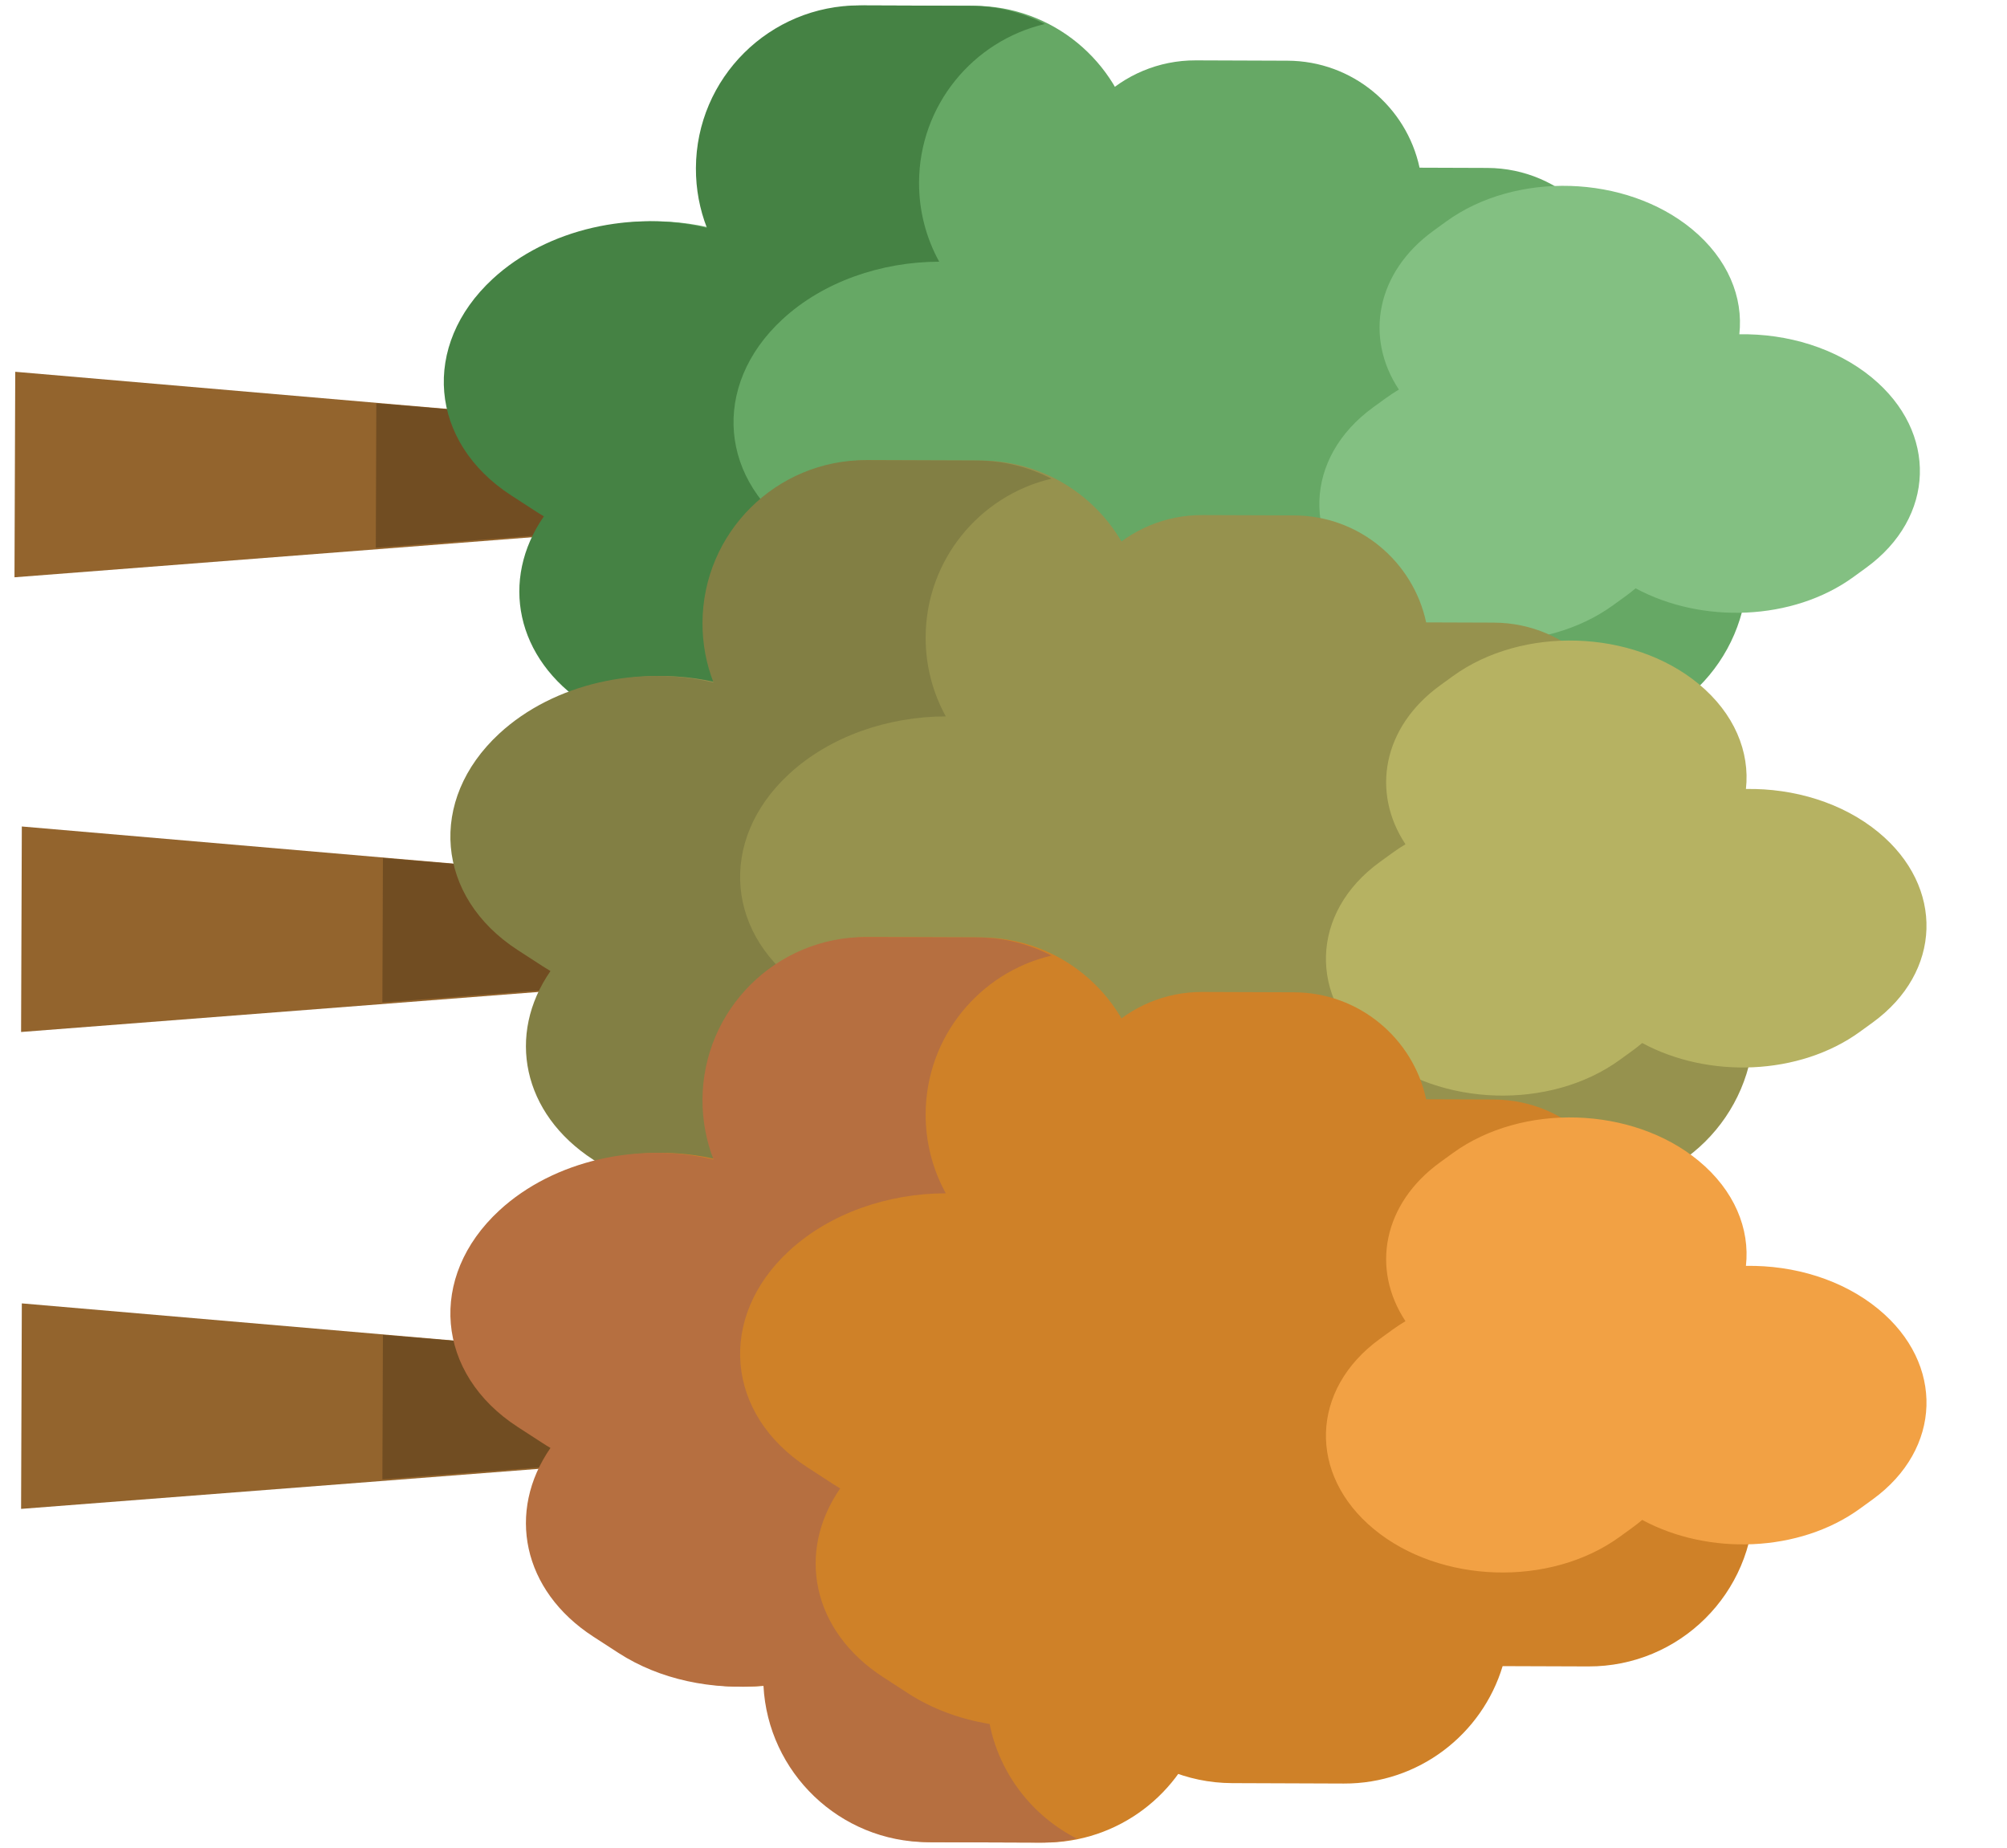<svg width="101" height="93" viewBox="0 0 101 93" fill="none" xmlns="http://www.w3.org/2000/svg">
<path d="M40.119 22.093L40.104 26.006L0.729 29.052L0.767 18.71L40.119 22.093Z" fill="#93642D"/>
<path d="M40.119 22.065L40.105 25.953L18.912 27.566L18.938 20.297L40.119 22.065Z" fill="#714D22"/>
<path fill-rule="evenodd" clip-rule="evenodd" d="M61.155 6.798C65.696 6.814 69.364 10.509 69.347 15.05C69.331 19.591 65.636 23.258 61.095 23.242L56.833 23.226C55.81 26.619 52.655 29.084 48.93 29.07L43.366 29.05C38.825 29.034 35.157 25.339 35.173 20.798C35.182 18.342 36.267 16.142 37.98 14.642C36.278 13.129 35.21 10.921 35.219 8.465C35.235 3.924 38.93 0.256 43.471 0.273L49.035 0.293C52.971 0.307 56.252 3.085 57.045 6.783L61.155 6.798Z" fill="#66A865"/>
<path fill-rule="evenodd" clip-rule="evenodd" d="M25.922 24.931C21.794 22.253 21.378 17.376 24.991 14.037C28.605 10.698 34.881 10.162 39.009 12.839L40.269 13.656C40.442 13.768 40.607 13.884 40.767 14.003C44.391 12.091 49.233 12.121 52.626 14.321L53.886 15.138C58.014 17.815 58.431 22.692 54.817 26.031C52.863 27.837 50.13 28.823 47.379 28.924C47.732 31.039 46.956 33.294 45.002 35.1C41.388 38.439 35.112 38.976 30.984 36.298L29.724 35.481C26.143 33.158 25.355 29.179 27.569 25.986C27.438 25.91 27.309 25.83 27.183 25.748L25.922 24.931Z" fill="#66A865"/>
<path fill-rule="evenodd" clip-rule="evenodd" d="M64.545 23.326C69.136 23.343 72.845 27.079 72.828 31.67C72.811 36.261 69.075 39.97 64.484 39.953L60.175 39.938C59.141 43.368 55.95 45.86 52.184 45.846L46.558 45.826C41.967 45.809 38.258 42.074 38.275 37.482C38.284 34.999 39.381 32.774 41.112 31.257C39.392 29.728 38.311 27.495 38.32 25.012C38.337 20.421 42.073 16.712 46.664 16.729L52.291 16.749C56.271 16.764 59.587 19.573 60.389 23.311L64.545 23.326Z" fill="#66A865"/>
<path fill-rule="evenodd" clip-rule="evenodd" d="M79.656 20.354C84.248 20.37 87.956 24.106 87.939 28.697C87.922 33.289 84.187 36.997 79.596 36.98L75.287 36.965C74.252 40.395 71.062 42.888 67.296 42.874L61.669 42.853C57.078 42.837 53.37 39.101 53.386 34.51C53.395 32.027 54.492 29.802 56.224 28.285C54.503 26.755 53.423 24.522 53.432 22.039C53.449 17.448 57.184 13.739 61.776 13.756L67.402 13.777C71.382 13.791 74.699 16.6 75.501 20.338L79.656 20.354Z" fill="#66A865"/>
<path fill-rule="evenodd" clip-rule="evenodd" d="M74.848 8.451C78.615 8.465 81.658 11.53 81.644 15.298C81.63 19.065 78.565 22.108 74.798 22.094L71.263 22.081C70.414 24.896 67.797 26.941 64.707 26.93L60.09 26.913C56.322 26.899 53.28 23.834 53.294 20.067C53.301 18.029 54.201 16.204 55.621 14.959C54.21 13.704 53.323 11.872 53.331 9.835C53.345 6.067 56.41 3.025 60.177 3.038L64.794 3.055C68.059 3.067 70.78 5.372 71.438 8.439L74.848 8.451Z" fill="#66A865"/>
<path fill-rule="evenodd" clip-rule="evenodd" d="M81.179 30.457C77.681 32.995 72.144 32.823 68.81 30.073C65.476 27.323 65.609 23.035 69.107 20.497L69.747 20.033C69.957 19.881 70.174 19.738 70.397 19.605C68.658 16.978 69.257 13.702 72.137 11.613L72.777 11.148C76.275 8.61 81.813 8.782 85.147 11.532C86.95 13.02 87.739 14.957 87.53 16.823C89.951 16.781 92.398 17.515 94.201 19.002C97.535 21.753 97.402 26.04 93.904 28.578L93.264 29.043C90.225 31.248 85.645 31.407 82.31 29.607C82.154 29.739 81.991 29.868 81.819 29.993L81.179 30.457Z" fill="#83C082"/>
<path fill-rule="evenodd" clip-rule="evenodd" d="M53.854 45.642C51.625 44.508 49.977 42.397 49.47 39.876C47.997 39.636 46.587 39.125 45.366 38.333L44.106 37.516C40.525 35.193 39.737 31.214 41.951 28.02C41.82 27.944 41.691 27.865 41.565 27.782L40.304 26.965C36.176 24.288 35.76 19.411 39.373 16.072C41.435 14.167 44.363 13.174 47.264 13.17C46.613 11.987 46.245 10.627 46.25 9.181C46.265 5.302 48.964 2.059 52.581 1.208C51.46 0.627 50.187 0.297 48.837 0.292L43.273 0.272C38.732 0.256 35.037 3.923 35.021 8.464C35.017 9.525 35.214 10.539 35.576 11.471C31.856 10.573 27.549 11.489 24.793 14.037C21.179 17.376 21.596 22.253 25.724 24.93L26.984 25.747C27.111 25.83 27.24 25.909 27.37 25.985C25.156 29.179 25.944 33.157 29.525 35.48L30.785 36.298C32.877 37.654 35.52 38.185 38.088 37.946C38.313 42.322 41.924 45.809 46.36 45.825L51.986 45.846C52.628 45.848 53.253 45.778 53.854 45.642Z" fill="#458244"/>
<path d="M40.45 44.976L40.436 48.889L1.061 51.935L1.098 41.593L40.45 44.976Z" fill="#93642D"/>
<path d="M40.451 44.948L40.436 48.835L19.243 50.448L19.27 43.18L40.451 44.948Z" fill="#714D22"/>
<path fill-rule="evenodd" clip-rule="evenodd" d="M61.487 29.68C66.028 29.697 69.695 33.392 69.679 37.932C69.662 42.474 65.968 46.141 61.427 46.125L57.165 46.109C56.142 49.502 52.987 51.967 49.262 51.953L43.697 51.933C39.156 51.916 35.489 48.222 35.505 43.681C35.514 41.225 36.599 39.025 38.311 37.525C36.61 36.012 35.541 33.803 35.55 31.348C35.567 26.807 39.261 23.139 43.802 23.156L49.367 23.176C53.303 23.19 56.583 25.968 57.376 29.665L61.487 29.68Z" fill="#96924E"/>
<path fill-rule="evenodd" clip-rule="evenodd" d="M26.254 47.814C22.126 45.136 21.709 40.259 25.323 36.92C28.937 33.581 35.213 33.045 39.341 35.722L40.601 36.539C40.773 36.651 40.939 36.767 41.099 36.886C44.722 34.974 49.565 35.003 52.958 37.203L54.218 38.021C58.346 40.698 58.762 45.575 55.149 48.914C53.194 50.72 50.462 51.706 47.711 51.807C48.064 53.922 47.288 56.177 45.334 57.983C41.72 61.322 35.444 61.858 31.316 59.181L30.056 58.364C26.474 56.041 25.686 52.062 27.901 48.869C27.77 48.792 27.641 48.713 27.514 48.631L26.254 47.814Z" fill="#96924E"/>
<path fill-rule="evenodd" clip-rule="evenodd" d="M64.876 46.209C69.468 46.226 73.176 49.962 73.159 54.553C73.143 59.144 69.407 62.853 64.816 62.836L60.507 62.82C59.472 66.251 56.282 68.743 52.516 68.729L46.89 68.709C42.298 68.692 38.59 64.956 38.606 60.365C38.616 57.882 39.712 55.657 41.444 54.14C39.723 52.611 38.643 50.378 38.652 47.895C38.669 43.303 42.404 39.595 46.996 39.612L52.622 39.632C56.602 39.647 59.919 42.456 60.721 46.194L64.876 46.209Z" fill="#96924E"/>
<path fill-rule="evenodd" clip-rule="evenodd" d="M79.988 43.236C84.579 43.253 88.288 46.989 88.271 51.58C88.254 56.172 84.519 59.88 79.927 59.863L75.618 59.848C74.584 63.278 71.394 65.771 67.628 65.757L62.001 65.736C57.41 65.719 53.701 61.984 53.718 57.392C53.727 54.909 54.824 52.685 56.555 51.168C54.835 49.638 53.754 47.405 53.764 44.922C53.78 40.331 57.516 36.622 62.107 36.639L67.734 36.66C71.714 36.674 75.03 39.483 75.832 43.221L79.988 43.236Z" fill="#96924E"/>
<path fill-rule="evenodd" clip-rule="evenodd" d="M75.18 31.334C78.947 31.348 81.99 34.413 81.976 38.181C81.962 41.948 78.897 44.991 75.13 44.977L71.595 44.964C70.746 47.779 68.128 49.824 65.038 49.812L60.422 49.796C56.654 49.782 53.611 46.717 53.625 42.949C53.633 40.912 54.532 39.087 55.953 37.842C54.542 36.587 53.655 34.755 53.663 32.718C53.676 28.95 56.741 25.907 60.509 25.921L65.125 25.938C68.391 25.95 71.112 28.255 71.77 31.322L75.18 31.334Z" fill="#96924E"/>
<path fill-rule="evenodd" clip-rule="evenodd" d="M81.511 53.34C78.013 55.878 72.475 55.706 69.142 52.956C65.808 50.205 65.941 45.918 69.439 43.38L70.079 42.916C70.289 42.763 70.506 42.621 70.729 42.488C68.99 39.861 69.589 36.585 72.469 34.495L73.109 34.031C76.607 31.493 82.145 31.665 85.479 34.415C87.281 35.903 88.07 37.839 87.862 39.706C90.282 39.664 92.73 40.398 94.533 41.885C97.867 44.636 97.734 48.923 94.236 51.461L93.596 51.925C90.556 54.131 85.977 54.29 82.642 52.49C82.486 52.622 82.323 52.751 82.151 52.876L81.511 53.34Z" fill="#B6B262"/>
<path fill-rule="evenodd" clip-rule="evenodd" d="M54.185 68.525C51.956 67.39 50.308 65.28 49.801 62.759C48.329 62.519 46.919 62.008 45.698 61.216L44.438 60.398C40.856 58.076 40.068 54.097 42.283 50.903C42.152 50.827 42.023 50.748 41.896 50.665L40.636 49.848C36.508 47.171 36.091 42.294 39.705 38.955C41.767 37.05 44.695 36.057 47.596 36.053C46.945 34.87 46.577 33.51 46.582 32.064C46.596 28.184 49.295 24.942 52.913 24.09C51.791 23.51 50.519 23.18 49.169 23.175L43.605 23.155C39.063 23.138 35.369 26.806 35.352 31.347C35.349 32.407 35.545 33.422 35.908 34.353C32.188 33.456 27.881 34.372 25.124 36.919C21.511 40.258 21.927 45.136 26.055 47.813L27.316 48.63C27.442 48.712 27.571 48.792 27.702 48.868C25.488 52.062 26.276 56.04 29.857 58.363L31.117 59.181C33.209 60.537 35.851 61.068 38.42 60.828C38.645 65.205 42.256 68.692 46.692 68.708L52.318 68.729C52.96 68.731 53.585 68.661 54.185 68.525Z" fill="#827F44"/>
<path d="M40.45 68.976L40.436 72.889L1.061 75.935L1.098 65.593L40.45 68.976Z" fill="#93642D"/>
<path d="M40.451 68.948L40.436 72.835L19.243 74.448L19.27 67.18L40.451 68.948Z" fill="#714D22"/>
<path fill-rule="evenodd" clip-rule="evenodd" d="M61.487 53.68C66.028 53.697 69.695 57.392 69.679 61.932C69.662 66.474 65.968 70.141 61.427 70.125L57.165 70.109C56.142 73.502 52.987 75.967 49.262 75.953L43.697 75.933C39.156 75.916 35.489 72.222 35.505 67.681C35.514 65.225 36.599 63.025 38.311 61.525C36.61 60.012 35.541 57.803 35.55 55.348C35.567 50.807 39.261 47.139 43.802 47.156L49.367 47.176C53.303 47.19 56.583 49.968 57.376 53.665L61.487 53.68Z" fill="#CF8128"/>
<path fill-rule="evenodd" clip-rule="evenodd" d="M26.254 71.814C22.126 69.136 21.709 64.259 25.323 60.92C28.937 57.581 35.213 57.045 39.341 59.722L40.601 60.539C40.773 60.651 40.939 60.767 41.099 60.886C44.722 58.974 49.565 59.003 52.958 61.203L54.218 62.021C58.346 64.698 58.762 69.575 55.149 72.914C53.194 74.72 50.462 75.706 47.711 75.807C48.064 77.922 47.288 80.177 45.334 81.983C41.72 85.322 35.444 85.858 31.316 83.181L30.056 82.364C26.474 80.041 25.686 76.062 27.901 72.869C27.77 72.792 27.641 72.713 27.514 72.631L26.254 71.814Z" fill="#CF8128"/>
<path fill-rule="evenodd" clip-rule="evenodd" d="M64.876 70.209C69.468 70.226 73.176 73.962 73.159 78.553C73.143 83.144 69.407 86.853 64.816 86.836L60.507 86.82C59.472 90.251 56.282 92.743 52.516 92.729L46.89 92.709C42.298 92.692 38.59 88.956 38.606 84.365C38.616 81.882 39.712 79.657 41.444 78.14C39.723 76.611 38.643 74.378 38.652 71.895C38.669 67.303 42.404 63.595 46.996 63.612L52.622 63.632C56.602 63.647 59.919 66.456 60.721 70.194L64.876 70.209Z" fill="#CF8128"/>
<path fill-rule="evenodd" clip-rule="evenodd" d="M79.988 67.236C84.579 67.253 88.288 70.989 88.271 75.58C88.254 80.172 84.519 83.88 79.927 83.863L75.618 83.848C74.584 87.278 71.394 89.771 67.628 89.757L62.001 89.736C57.41 89.719 53.701 85.984 53.718 81.392C53.727 78.909 54.824 76.685 56.555 75.168C54.835 73.638 53.754 71.405 53.764 68.922C53.78 64.331 57.516 60.622 62.107 60.639L67.734 60.66C71.714 60.674 75.03 63.483 75.832 67.221L79.988 67.236Z" fill="#CF8128"/>
<path fill-rule="evenodd" clip-rule="evenodd" d="M75.18 55.334C78.947 55.348 81.99 58.413 81.976 62.181C81.962 65.948 78.897 68.991 75.13 68.977L71.595 68.964C70.746 71.779 68.128 73.824 65.038 73.812L60.422 73.796C56.654 73.782 53.611 70.717 53.625 66.949C53.633 64.912 54.532 63.087 55.953 61.842C54.542 60.587 53.655 58.755 53.663 56.718C53.676 52.95 56.741 49.907 60.509 49.921L65.125 49.938C68.391 49.95 71.112 52.255 71.77 55.322L75.18 55.334Z" fill="#CF8128"/>
<path fill-rule="evenodd" clip-rule="evenodd" d="M81.511 77.34C78.013 79.878 72.475 79.706 69.142 76.956C65.808 74.205 65.941 69.918 69.439 67.38L70.079 66.915C70.289 66.763 70.506 66.621 70.729 66.488C68.99 63.861 69.589 60.585 72.469 58.495L73.109 58.031C76.607 55.493 82.145 55.665 85.479 58.415C87.281 59.903 88.07 61.839 87.862 63.706C90.282 63.664 92.73 64.398 94.533 65.885C97.867 68.635 97.734 72.923 94.236 75.461L93.596 75.925C90.556 78.131 85.977 78.29 82.642 76.49C82.486 76.622 82.323 76.751 82.151 76.876L81.511 77.34Z" fill="#F2A144"/>
<path fill-rule="evenodd" clip-rule="evenodd" d="M54.185 92.525C51.956 91.39 50.308 89.28 49.801 86.759C48.329 86.519 46.919 86.008 45.698 85.216L44.438 84.398C40.856 82.076 40.068 78.097 42.283 74.903C42.152 74.827 42.023 74.748 41.896 74.665L40.636 73.848C36.508 71.171 36.091 66.294 39.705 62.955C41.767 61.05 44.695 60.057 47.596 60.053C46.945 58.87 46.577 57.51 46.582 56.064C46.596 52.184 49.295 48.942 52.913 48.09C51.791 47.51 50.519 47.18 49.169 47.175L43.605 47.155C39.063 47.138 35.369 50.806 35.352 55.347C35.349 56.407 35.545 57.422 35.908 58.353C32.188 57.456 27.881 58.372 25.124 60.919C21.511 64.258 21.927 69.136 26.055 71.813L27.316 72.63C27.442 72.713 27.571 72.792 27.702 72.868C25.488 76.061 26.276 80.04 29.857 82.363L31.117 83.18C33.209 84.537 35.851 85.068 38.42 84.829C38.645 89.205 42.256 92.692 46.692 92.708L52.318 92.729C52.96 92.731 53.585 92.661 54.185 92.525Z" fill="#B66F40"/>
</svg>
